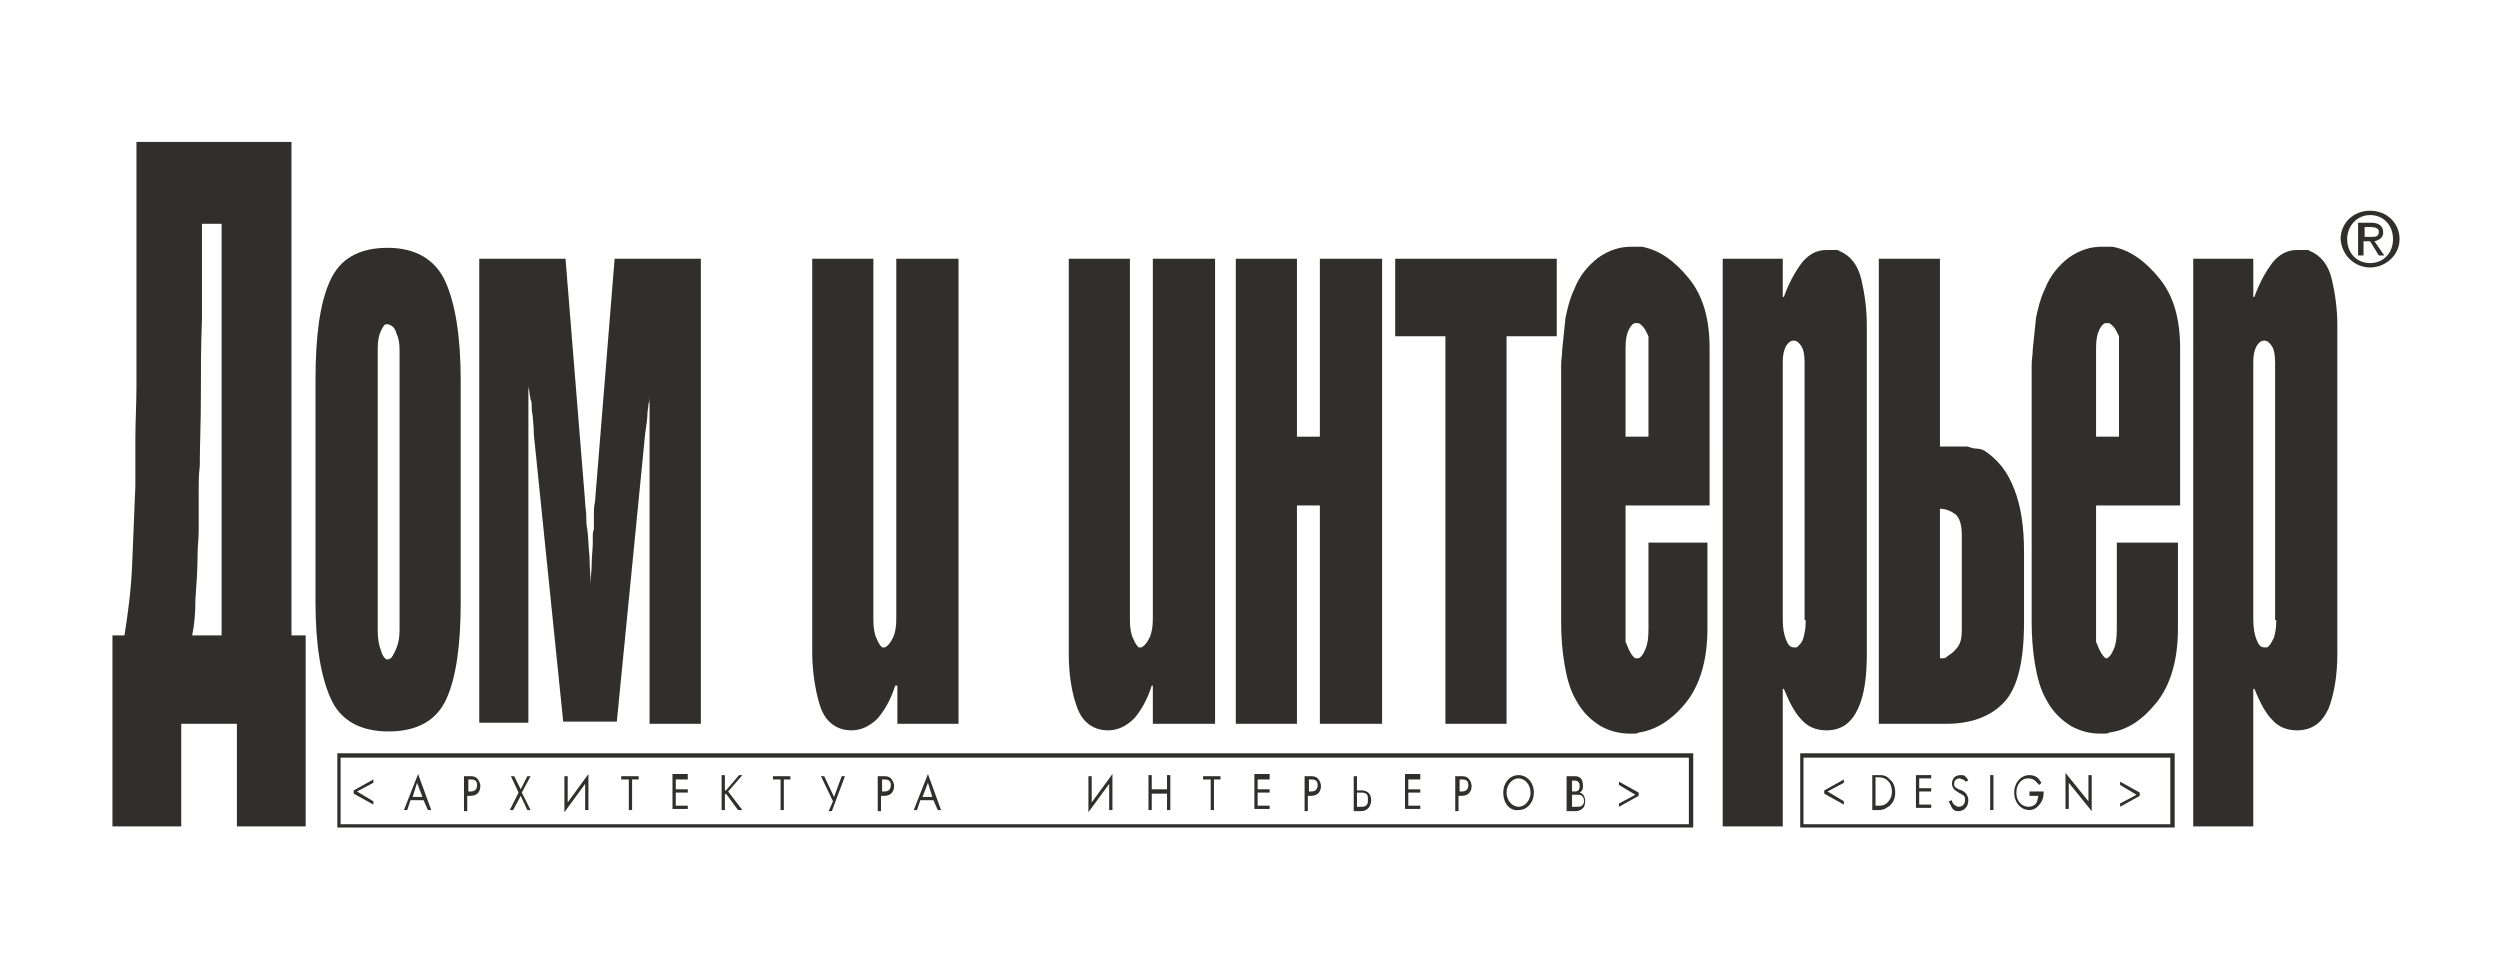<?xml version="1.0" encoding="utf-8"?>
<!-- Generator: Adobe Illustrator 22.1.0, SVG Export Plug-In . SVG Version: 6.00 Build 0)  -->
<svg version="1.1" id="Layer_1" xmlns="http://www.w3.org/2000/svg" xmlns:xlink="http://www.w3.org/1999/xlink" x="0px" y="0px"
	 viewBox="0 0 229 89" style="enable-background:new 0 0 229 89;" xml:space="preserve">
<style type="text/css">
	.st0{fill-rule:evenodd;clip-rule:evenodd;fill:#302F2D;}
	.st1{fill:#302F2D;}
</style>
<g>
	<path class="st0" d="M21.7,66.3v9.4H28V58.2h-1.3V13H12.5v11.5v5.6v5.2c0,1.7-0.1,3.3-0.1,4.8v4.4c-0.1,2.5-0.2,4.9-0.3,7.3
		c-0.1,2.4-0.4,4.5-0.7,6.4h-1.1v17.5h6.3v-9.4H21.7z M17.6,58.2c0.2-0.9,0.3-2,0.3-3.3c0.1-1.4,0.2-2.7,0.2-4.2
		c0-0.7,0.1-1.3,0.1-2c0-0.7,0-1.3,0-1.9v-1.9c0-0.7,0-1.4,0.1-2.2c0-1.9,0.1-4,0.1-6.3c0-2.3,0-4.7,0.1-7.1v-1.7v-1.8v-5.3h1.8
		v37.7H17.6z"/>
	<path class="st0" d="M28.9,34.8v20.4c0,3.9,0.5,6.8,1.4,8.8c0.9,2,2.7,3,5.3,3c2.6,0,4.4-1,5.3-3c0.9-2,1.3-5,1.3-8.8V34.8
		c0-4-0.5-7-1.4-9c-0.9-2-2.7-3.1-5.3-3.1c-2.6,0-4.4,1-5.3,3.1C29.3,27.8,28.9,30.8,28.9,34.8 M36.6,57.7c0,0.7-0.1,1.2-0.3,1.7
		c-0.2,0.5-0.4,0.8-0.5,0.9c0,0-0.1,0-0.2,0.1h-0.1h-0.1c-0.2-0.1-0.4-0.4-0.5-0.8c-0.2-0.5-0.3-1.1-0.3-1.8V31.9
		c0-0.7,0.1-1.2,0.3-1.6c0.2-0.4,0.3-0.6,0.5-0.6h0.1h0.1c0.1,0.1,0.2,0.1,0.2,0.1c0.2,0.1,0.4,0.3,0.5,0.7c0.2,0.4,0.3,0.9,0.3,1.5
		V57.7z"/>
	<path class="st0" d="M51.6,66.2l-2.7-26.4c0-0.8-0.1-1.3-0.1-1.7c-0.1-0.4-0.1-0.7-0.1-1c0-0.2,0-0.3-0.1-0.5
		c0-0.2-0.1-0.4-0.1-0.7c0-0.1-0.1-0.3-0.1-0.6c0-0.2,0-0.5,0-0.8v31.7h-4.5V23.7h7.9l1.8,22.3c0,0.4,0.1,0.8,0.1,1.2
		c0,0.4,0,0.9,0.1,1.3c0.1,0.8,0.1,1.6,0.2,2.5c0,0.9,0.1,1.7,0.1,2.6c0-0.7,0.1-1.4,0.1-2c0-0.6,0.1-1.3,0.1-1.9c0-0.2,0-0.4,0-0.6
		c0-0.2,0-0.4,0.1-0.6c0-0.5,0-0.9,0-1.3c0-0.4,0-0.8,0.1-1.2l1.8-22.3h7.9v42.6h-4.7V34.5c0,0.7,0,1.2,0,1.6c0,0.4,0,0.7-0.1,0.9
		c0,0.3-0.1,0.6-0.1,1c0,0.4-0.1,0.9-0.2,1.7l-2.6,26.4H51.6z"/>
	<path class="st0" d="M74.4,59.8V23.7H80v33.1c0,0.7,0.1,1.3,0.3,1.7c0.2,0.5,0.4,0.7,0.5,0.8h0.1H81c0.1,0,0.1,0,0.2-0.1
		c0.2-0.1,0.4-0.4,0.6-0.8c0.2-0.4,0.3-1,0.3-1.7V23.7h5.7v42.6h-5.6v-3.5H82c-0.4,1.3-1,2.3-1.6,3c-0.7,0.7-1.5,1.1-2.4,1.1
		c-1.3,0-2.3-0.7-2.8-2C74.8,63.8,74.4,61.8,74.4,59.8"/>
	<path class="st0" d="M111.2,66.3h-5.6v-3.5h-0.1c-0.4,1.3-1,2.3-1.6,3c-0.7,0.7-1.5,1.1-2.4,1.1c-1.3,0-2.3-0.7-2.8-2
		c-0.5-1.3-0.8-3-0.8-5V23.7h5.6v33.1c0,0.7,0.1,1.3,0.3,1.7c0.2,0.5,0.4,0.7,0.5,0.8h0.1h0.1c0.1,0,0.1,0,0.2-0.1
		c0.2-0.1,0.4-0.4,0.6-0.8c0.2-0.4,0.3-1,0.3-1.7V23.7h5.7V66.3z"/>
	<polygon class="st0" points="126.6,66.3 120.9,66.3 120.9,46.3 118.8,46.3 118.8,66.3 113.2,66.3 113.2,23.7 118.8,23.7 118.8,40 
		120.9,40 120.9,23.7 126.6,23.7 	"/>
	<polygon class="st0" points="142.6,23.7 142.6,30.8 138,30.8 138,66.3 132.4,66.3 132.4,30.8 127.8,30.8 127.8,23.7 	"/>
	<path class="st0" d="M148.9,57.7V46.3h7.7V31.9c0-2.7-0.6-4.8-1.9-6.4c-1.3-1.6-2.7-2.6-4.3-2.9c-0.2,0-0.3,0-0.5,0
		c-0.2,0-0.3,0-0.5,0c-1,0-2,0.3-3,1c-0.9,0.7-1.7,1.6-2.2,2.9c-0.4,0.8-0.6,1.7-0.8,2.6c-0.1,1-0.2,1.9-0.3,2.9
		c0,0.5-0.1,0.9-0.1,1.4v1.4v20.4v0.9V57c0,1.3,0.1,2.6,0.3,3.8c0.2,1.2,0.5,2.4,1.1,3.4c0.6,1.1,1.4,1.8,2.2,2.3
		c0.9,0.5,1.8,0.7,2.7,0.7h0.4c0.1,0,0.3,0,0.4-0.1c1.5-0.2,3-1.1,4.3-2.7c1.3-1.6,2-3.9,2-6.8v-7.9H151v8c0,0.8-0.1,1.4-0.3,1.8
		c-0.2,0.5-0.4,0.7-0.6,0.8H150h-0.1h-0.1c-0.2-0.1-0.4-0.4-0.6-0.8c-0.2-0.5-0.3-0.7-0.3-0.7V57.7z M151,31.9V40h-2.1v-8.1
		c0-0.8,0.1-1.3,0.3-1.7c0.2-0.4,0.4-0.6,0.6-0.6h0.1h0.1h0.1c0.2,0.1,0.4,0.3,0.6,0.6c0.2,0.4,0.3,0.6,0.3,0.6V31.9z"/>
	<path class="st0" d="M157.7,75.7h5.6V63.1h0.1c0.5,1.2,1,2.2,1.6,2.8c0.6,0.7,1.4,1,2.3,1c1.4,0,2.3-0.7,2.9-2c0.6-1.3,0.8-3,0.8-5
		V30.2V30v-0.2c0-1.5-0.2-2.9-0.5-4.2c-0.3-1.3-1-2.2-2-2.6c-0.1-0.1-0.2-0.1-0.3-0.1c-0.1,0-0.2,0-0.3,0h-0.3h-0.3
		c-0.9,0-1.6,0.4-2.2,1.1c-0.6,0.8-1.2,1.8-1.7,3.2h-0.1v-3.5h-5.5V75.7z M165.4,56.8V57c0,0.6-0.1,1-0.2,1.4
		c-0.1,0.4-0.3,0.6-0.5,0.8c-0.1,0.1-0.1,0.1-0.2,0.1c0,0-0.1,0-0.2,0c-0.3,0-0.5-0.2-0.7-0.7c-0.2-0.5-0.3-1.1-0.3-1.9V33.2
		c0-0.7,0.1-1.1,0.3-1.5c0.2-0.3,0.4-0.5,0.7-0.5c0.3,0,0.5,0.2,0.7,0.5c0.2,0.3,0.3,0.8,0.3,1.5V56.8z"/>
	<path class="st0" d="M177.7,40.8V23.7h-5.6v42.6h6.2c2.3,0,4.1-0.7,5.3-2c1.2-1.3,1.8-3.7,1.8-7.3v-6.5c0-2.3-0.3-4.2-0.9-5.7
		c-0.6-1.6-1.5-2.7-2.7-3.5c-0.2-0.1-0.4-0.2-0.7-0.2c-0.3,0-0.6-0.1-0.9-0.2c-0.3,0-0.6,0-0.8,0c-0.2,0-0.5,0-0.7,0H177.7z
		 M177.7,60.3V46.6c0.5,0,1,0.2,1.4,0.5c0.4,0.3,0.6,1,0.6,1.9v8.8c0,0.6-0.1,1.1-0.4,1.5c-0.3,0.4-0.6,0.6-0.9,0.8
		c-0.1,0.1-0.2,0.2-0.4,0.2C178,60.3,177.8,60.3,177.7,60.3"/>
	<path class="st0" d="M192,57.7V46.3h7.7V31.9c0-2.7-0.6-4.8-1.9-6.4c-1.3-1.6-2.7-2.6-4.3-2.9c-0.2,0-0.3,0-0.5,0
		c-0.2,0-0.3,0-0.5,0c-1,0-2,0.3-3,1c-0.9,0.7-1.7,1.6-2.2,2.9c-0.4,0.8-0.6,1.7-0.8,2.6c-0.1,1-0.2,1.9-0.3,2.9
		c0,0.5-0.1,0.9-0.1,1.4v1.4v20.4v0.9V57c0,1.3,0.1,2.6,0.3,3.8c0.2,1.2,0.5,2.4,1.1,3.4c0.6,1.1,1.4,1.8,2.2,2.3
		c0.9,0.5,1.8,0.7,2.7,0.7h0.4c0.1,0,0.3,0,0.4-0.1c1.6-0.2,3-1.1,4.3-2.7c1.3-1.6,2-3.9,2-6.8v-7.9h-5.6v8c0,0.8-0.1,1.4-0.3,1.8
		c-0.2,0.5-0.4,0.7-0.6,0.8H193H193h-0.1c-0.2-0.1-0.4-0.4-0.6-0.8c-0.2-0.5-0.3-0.7-0.3-0.7V57.7z M194.1,31.9V40H192v-8.1
		c0-0.8,0.1-1.3,0.3-1.7c0.2-0.4,0.4-0.6,0.6-0.6h0.1h0.1h0.1c0.2,0.1,0.4,0.3,0.6,0.6c0.2,0.4,0.3,0.6,0.3,0.6V31.9z"/>
	<path class="st0" d="M200.8,75.7h5.6V63.1h0.1c0.5,1.2,1,2.2,1.6,2.8c0.6,0.7,1.4,1,2.3,1c1.4,0,2.3-0.7,2.9-2c0.5-1.3,0.8-3,0.8-5
		V30.2V30v-0.2c0-1.5-0.2-2.9-0.5-4.2c-0.3-1.3-1-2.2-2-2.6c-0.1-0.1-0.2-0.1-0.3-0.1c-0.1,0-0.2,0-0.3,0h-0.3h-0.3
		c-0.9,0-1.6,0.4-2.2,1.1c-0.6,0.8-1.2,1.8-1.7,3.2h-0.1v-3.5h-5.5V75.7z M208.5,56.8V57c0,0.6-0.1,1-0.2,1.4
		c-0.2,0.4-0.3,0.6-0.5,0.8c-0.1,0.1-0.1,0.1-0.2,0.1c0,0-0.1,0-0.2,0c-0.3,0-0.5-0.2-0.7-0.7c-0.2-0.5-0.3-1.1-0.3-1.9V33.2
		c0-0.7,0.1-1.1,0.3-1.5c0.2-0.3,0.4-0.5,0.7-0.5c0.3,0,0.5,0.2,0.7,0.5c0.2,0.3,0.3,0.8,0.3,1.5V56.8z"/>
	<path class="st0" d="M216.6,21.7v-0.9h0.6c0.3,0,0.7,0.1,0.7,0.4c0,0.5-0.3,0.5-0.7,0.5H216.6z M216.6,22.1h0.5l0.8,1.3l0.5,0
		l-0.9-1.3c0.4-0.1,0.8-0.3,0.8-0.8c0-0.6-0.4-0.9-1.1-0.9h-1.2v3h0.5V22.1z M217.1,24.5c1.4,0,2.7-1.1,2.7-2.6
		c0-1.5-1.2-2.6-2.7-2.6c-1.5,0-2.7,1.1-2.7,2.6C214.5,23.4,215.7,24.5,217.1,24.5 M215,21.9c0-1.2,0.9-2.2,2.1-2.2
		c1.2,0,2.1,0.9,2.1,2.2c0,1.3-0.9,2.2-2.1,2.2C215.9,24.1,215,23.2,215,21.9"/>
	<g>
		<path class="st1" d="M155.1,75.8H30.9v-6.8h124.2V75.8z M31.2,75.5h123.5v-6.1H31.2V75.5z"/>
	</g>
	<g>
		<g>
			<path class="st1" d="M34.2,73.4v0.3l-1.8-1v-0.3l1.8-1v0.3l-1.5,0.8L34.2,73.4z"/>
			<path class="st1" d="M38.8,73.3h-1.2l-0.3,0.9H37l1.3-3.3l1.2,3.3h-0.3L38.8,73.3z M38.7,73l-0.5-1.3L37.8,73H38.7z"/>
			<path class="st1" d="M43,71.1c0.3,0,0.5,0,0.7,0.2c0.2,0.2,0.3,0.5,0.3,0.7c0,0.4-0.2,0.9-0.9,0.9h-0.3v1.4h-0.3v-3.2H43z
				 M42.8,72.5h0.3c0.4,0,0.6-0.2,0.6-0.6c0-0.5-0.4-0.5-0.6-0.5h-0.2V72.5z"/>
			<path class="st1" d="M47.5,72.6l-0.7-1.5h0.3l0.6,1.2l0.6-1.2h0.3l-0.8,1.5l0.8,1.6h-0.3l-0.6-1.3L47,74.2h-0.3L47.5,72.6z"/>
			<path class="st1" d="M53.6,71.8l-1.9,2.6v-3.3H52v2.4l1.9-2.6v3.3h-0.3V71.8z"/>
			<path class="st1" d="M57.9,71.4v2.8h-0.3v-2.8h-0.7v-0.3h1.6v0.3H57.9z"/>
			<path class="st1" d="M63,71.4h-1.1v0.9H63v0.3h-1.1v1.2H63v0.3h-1.4v-3.2H63V71.4z"/>
			<path class="st1" d="M66.5,72.4l1.2-1.4H68l-1.3,1.5l1.3,1.7h-0.4l-1.1-1.5l-0.1,0.1v1.4h-0.3v-3.2h0.3V72.4z"/>
			<path class="st1" d="M71.8,71.4v2.8h-0.3v-2.8h-0.7v-0.3h1.6v0.3H71.8z"/>
			<path class="st1" d="M75.5,71.1l0.9,1.9l0.7-1.9h0.3l-1.2,3.2h-0.3l0.4-0.9l-1.1-2.3H75.5z"/>
			<path class="st1" d="M80.9,71.1c0.3,0,0.5,0,0.7,0.2c0.2,0.2,0.3,0.5,0.3,0.7c0,0.4-0.2,0.9-0.9,0.9h-0.3v1.4h-0.3v-3.2H80.9z
				 M80.7,72.5H81c0.4,0,0.6-0.2,0.6-0.6c0-0.5-0.4-0.5-0.6-0.5h-0.2V72.5z"/>
		</g>
		<g>
			<path class="st1" d="M85.5,73.3h-1.2L84,74.2h-0.3l1.3-3.3l1.2,3.3h-0.3L85.5,73.3z M85.4,73L85,71.7L84.5,73H85.4z"/>
		</g>
		<g>
			<path class="st1" d="M101.6,71.8l-1.9,2.6v-3.3h0.3v2.4l1.9-2.6v3.3h-0.3V71.8z"/>
			<path class="st1" d="M105.5,72.3h1.4v-1.3h0.3v3.2h-0.3v-1.5h-1.4v1.5h-0.3v-3.2h0.3V72.3z"/>
			<path class="st1" d="M111.2,71.4v2.8h-0.3v-2.8h-0.7v-0.3h1.6v0.3H111.2z"/>
			<path class="st1" d="M116.3,71.4h-1.1v0.9h1.1v0.3h-1.1v1.2h1.1v0.3h-1.4v-3.2h1.4V71.4z"/>
			<path class="st1" d="M120,71.1c0.3,0,0.5,0,0.7,0.2c0.2,0.2,0.3,0.5,0.3,0.7c0,0.4-0.2,0.9-0.9,0.9h-0.3v1.4h-0.3v-3.2H120z
				 M119.8,72.5h0.3c0.4,0,0.6-0.2,0.6-0.6c0-0.5-0.4-0.5-0.6-0.5h-0.2V72.5z"/>
			<path class="st1" d="M124,71.1h0.3v1.3h0.4c0.3,0,0.9,0.1,0.9,0.9c0,0.6-0.4,1-0.9,1H124V71.1z M124.3,73.9h0.4
				c0.1,0,0.4,0,0.5-0.2c0.1-0.1,0.1-0.2,0.1-0.5c0-0.2,0-0.4-0.2-0.5c-0.1-0.1-0.3-0.1-0.5-0.1h-0.3V73.9z"/>
			<path class="st1" d="M130.2,71.4H129v0.9h1.1v0.3H129v1.2h1.1v0.3h-1.4v-3.2h1.4V71.4z"/>
			<path class="st1" d="M133.8,71.1c0.3,0,0.5,0,0.7,0.2c0.2,0.2,0.3,0.5,0.3,0.7c0,0.4-0.2,0.9-0.9,0.9h-0.3v1.4h-0.3v-3.2H133.8z
				 M133.6,72.5h0.3c0.4,0,0.6-0.2,0.6-0.6c0-0.5-0.4-0.5-0.6-0.5h-0.2V72.5z"/>
			<path class="st1" d="M137.7,72.6c0-0.9,0.6-1.6,1.4-1.6s1.4,0.7,1.4,1.6c0,0.9-0.6,1.6-1.4,1.6C138.3,74.3,137.7,73.6,137.7,72.6
				z M138,72.6c0,0.7,0.5,1.3,1.1,1.3c0.6,0,1.1-0.6,1.1-1.3s-0.5-1.3-1.1-1.3C138.5,71.3,138,71.9,138,72.6z"/>
			<path class="st1" d="M144.2,71.1c0.2,0,0.4,0,0.6,0.2c0.1,0.1,0.2,0.3,0.2,0.7c0,0.2,0,0.4-0.3,0.6c0.4,0.1,0.5,0.5,0.5,0.8
				c0,0.3-0.1,0.6-0.3,0.7c-0.2,0.2-0.5,0.2-0.7,0.2h-0.7v-3.2H144.2z M144,72.5h0.2c0.2,0,0.5,0,0.5-0.5c0-0.5-0.4-0.5-0.5-0.5H144
				V72.5z M144,73.9h0.4c0.2,0,0.4,0,0.5-0.1c0.1-0.1,0.2-0.2,0.2-0.4c0-0.3-0.1-0.4-0.2-0.5c-0.1-0.1-0.2-0.1-0.5-0.1H144V73.9z"/>
			<path class="st1" d="M148.3,71.9v-0.3l1.8,1v0.3l-1.8,1v-0.3l1.5-0.8L148.3,71.9z"/>
		</g>
	</g>
	<g>
		<path class="st1" d="M199.2,75.8h-34.3v-6.8h34.3V75.8z M165.2,75.5h33.6v-6.1h-33.6V75.5z"/>
	</g>
	<g>
		<path class="st1" d="M168.9,73.4v0.3l-1.8-1v-0.3l1.8-1v0.3l-1.5,0.8L168.9,73.4z"/>
	</g>
	<g>
		<path class="st1" d="M171.5,71h0.6c0.3,0,0.7,0,1,0.4c0.3,0.2,0.5,0.6,0.5,1.2c0,0.7-0.3,1-0.5,1.2c-0.3,0.2-0.5,0.4-1,0.4h-0.6
			V71z M171.8,73.8h0.3c0.2,0,0.5,0,0.8-0.3c0.2-0.2,0.4-0.5,0.4-1c0-0.8-0.5-1.3-1.2-1.3h-0.3V73.8z"/>
		<path class="st1" d="M176.9,71.3h-1.1v0.9h1.1v0.3h-1.1v1.2h1.1v0.3h-1.4V71h1.4V71.3z"/>
		<path class="st1" d="M180,71.6c0-0.1-0.1-0.2-0.2-0.2c-0.1,0-0.2-0.1-0.3-0.1c-0.3,0-0.5,0.2-0.5,0.5c0,0.1,0,0.2,0.1,0.3
			c0.1,0.1,0.2,0.1,0.3,0.2l0.3,0.1c0.2,0.1,0.3,0.2,0.4,0.3c0.1,0.2,0.2,0.3,0.2,0.6c0,0.6-0.4,1-0.9,1c-0.2,0-0.4,0-0.6-0.3
			c-0.1-0.2-0.2-0.4-0.3-0.6l0.3-0.1c0,0.2,0.1,0.3,0.2,0.4c0.1,0.1,0.3,0.2,0.4,0.2c0.4,0,0.6-0.3,0.6-0.6c0-0.1,0-0.3-0.1-0.4
			c-0.1-0.1-0.2-0.1-0.3-0.2l-0.2-0.1c-0.1-0.1-0.2-0.1-0.4-0.3c-0.1-0.1-0.2-0.3-0.2-0.5c0-0.5,0.3-0.8,0.8-0.8
			c0.2,0,0.3,0,0.4,0.1c0.1,0.1,0.2,0.2,0.3,0.4L180,71.6z"/>
		<path class="st1" d="M182.6,71v3.2h-0.3V71H182.6z"/>
		<path class="st1" d="M186.1,72.5h1.1v0.1c0,0.4-0.1,0.7-0.3,1c-0.1,0.1-0.4,0.6-1,0.6c-0.8,0-1.4-0.7-1.4-1.6s0.6-1.6,1.4-1.6
			c0.3,0,0.6,0.1,0.8,0.3c0.1,0.1,0.2,0.3,0.3,0.4l-0.2,0.2c-0.1-0.1-0.2-0.2-0.3-0.3c-0.1-0.1-0.3-0.3-0.7-0.3
			c-0.7,0-1.1,0.6-1.1,1.3c0,0.9,0.6,1.3,1.1,1.3c0.4,0,0.7-0.2,0.8-0.5c0-0.1,0.1-0.3,0.1-0.5h-0.8V72.5z"/>
		<path class="st1" d="M189.2,74.1v-3.3l2.1,2.6V71h0.3v3.3l-2.1-2.6v2.4H189.2z"/>
	</g>
	<g>
		<path class="st1" d="M194.2,71.9v-0.3l1.8,1v0.3l-1.8,1v-0.3l1.5-0.8L194.2,71.9z"/>
	</g>
</g>
</svg>
